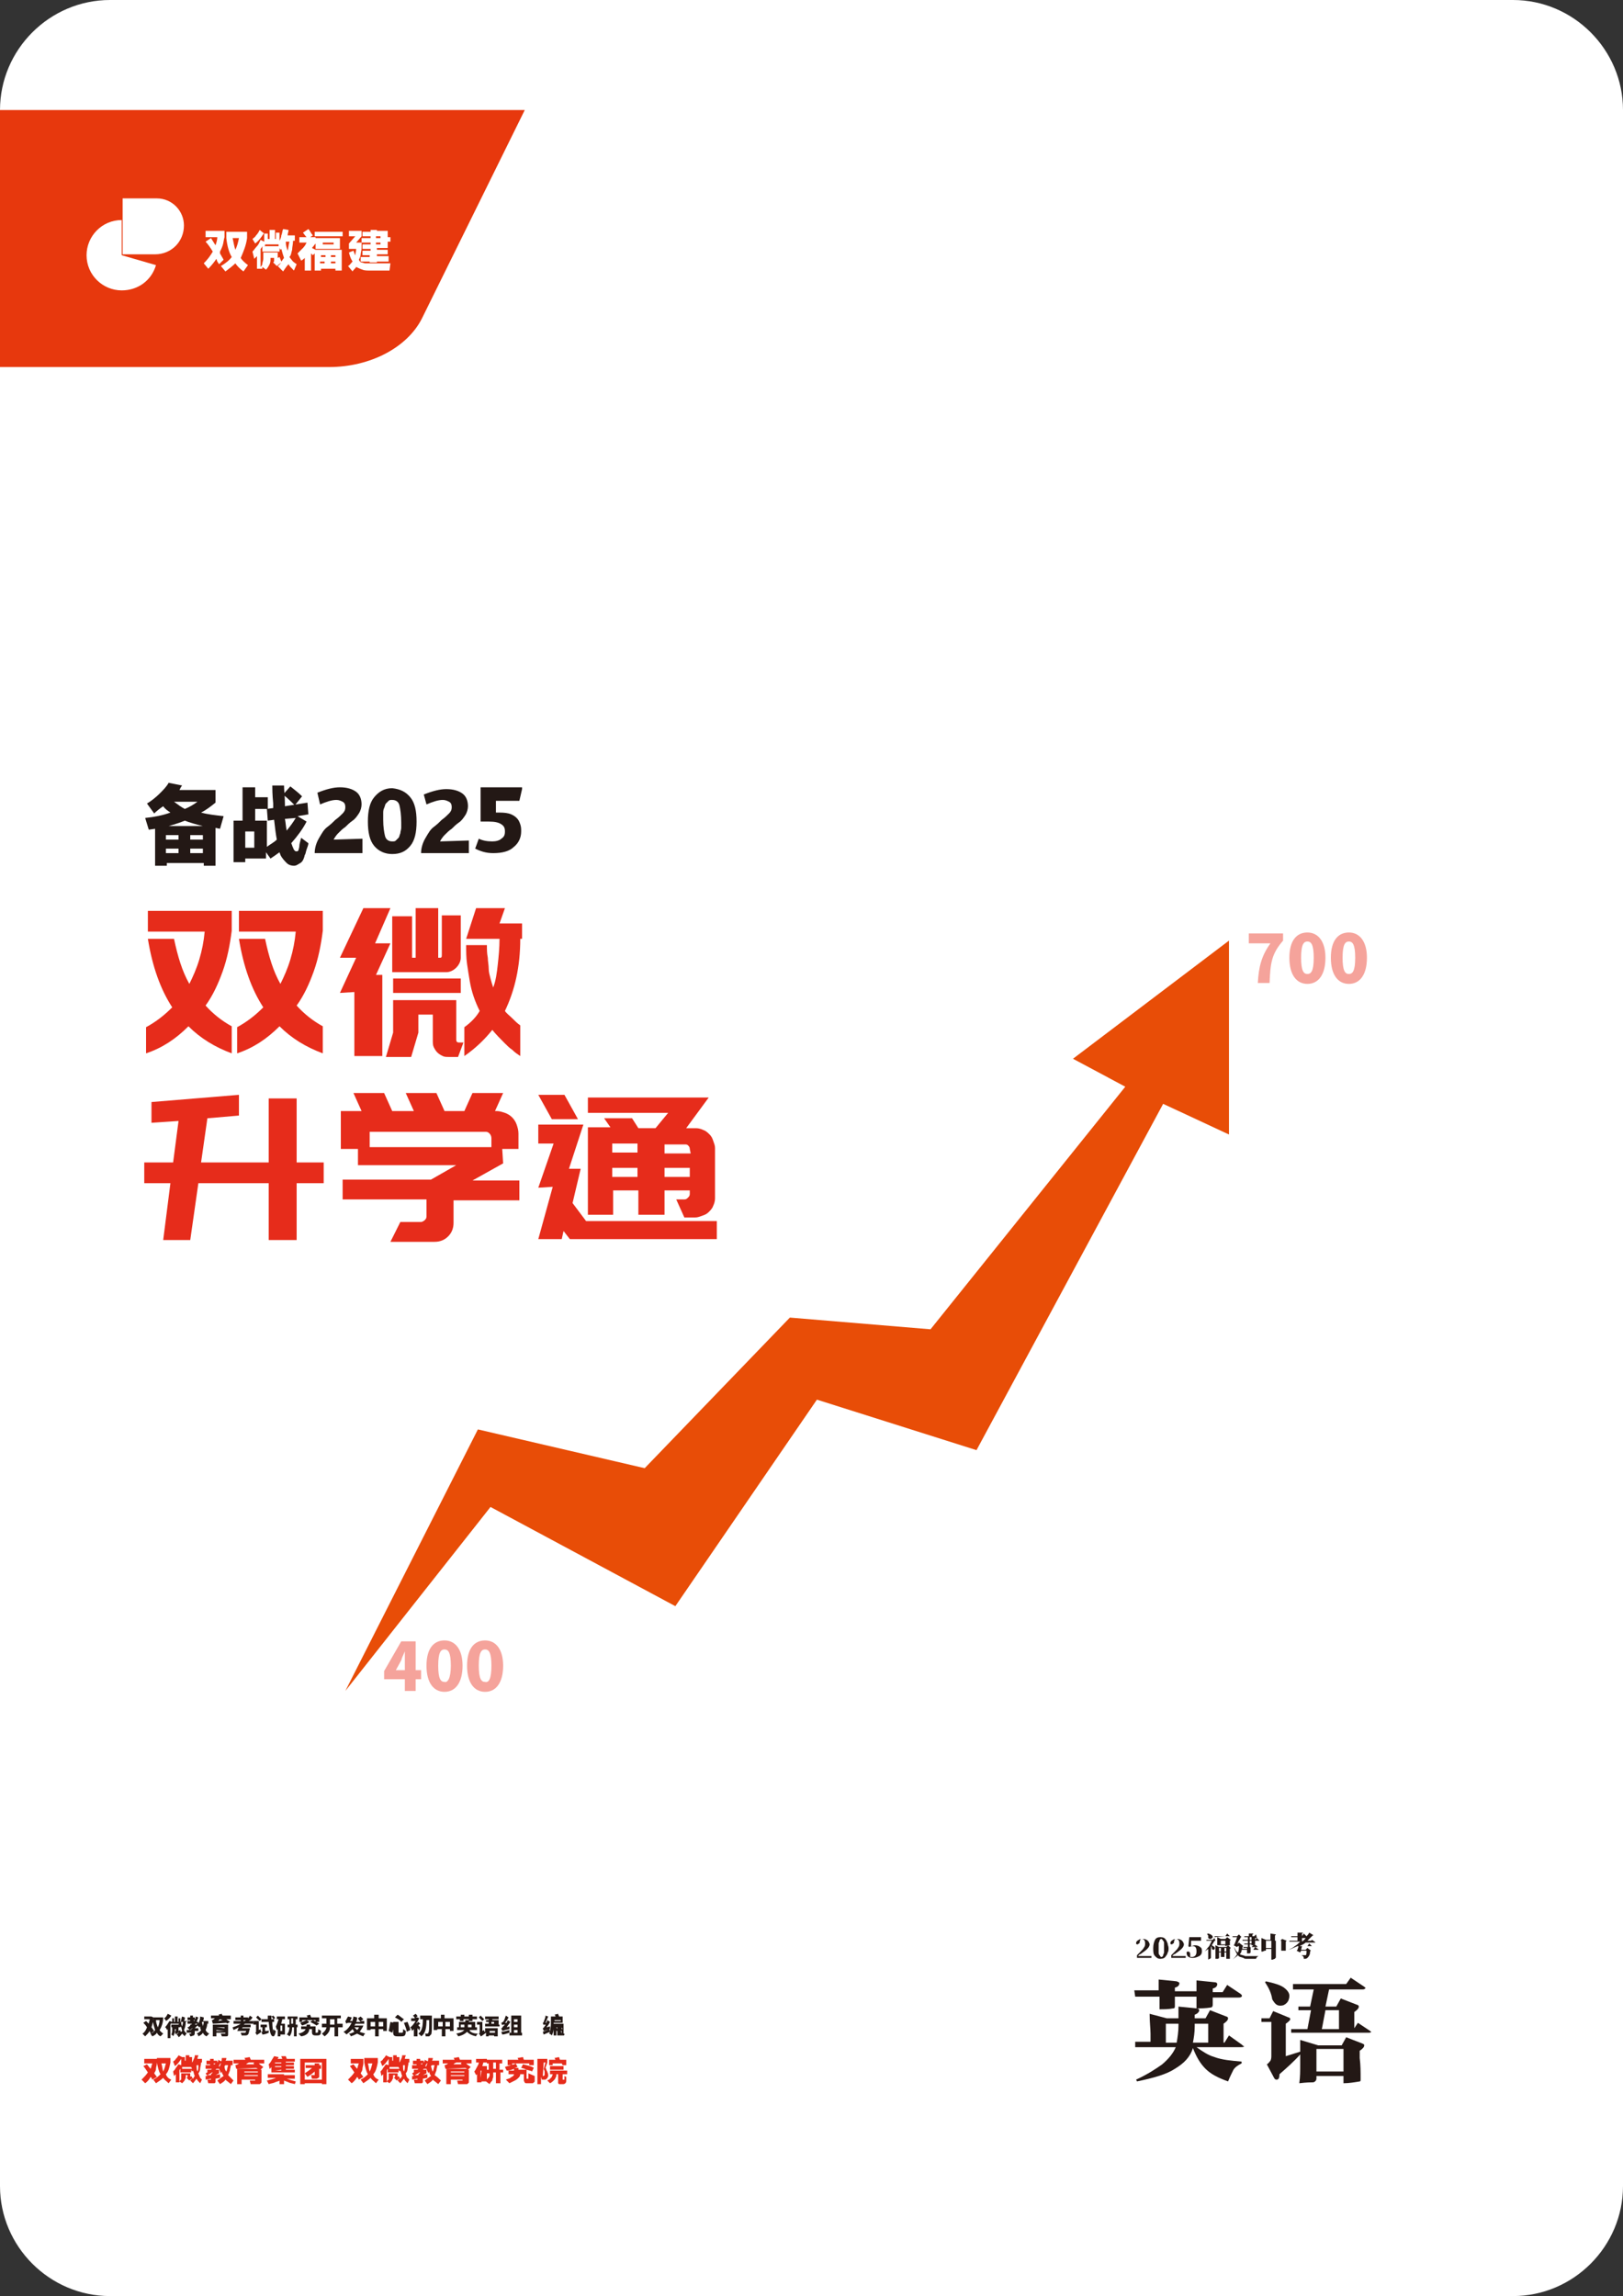 <?xml version="1.0" encoding="utf-8"?>
<!-- Generator: Adobe Illustrator 23.1.0, SVG Export Plug-In . SVG Version: 6.00 Build 0)  -->
<svg version="1.1" id="svg" xmlns="http://www.w3.org/2000/svg" xmlns:xlink="http://www.w3.org/1999/xlink" x="0px" y="0px"
	 viewBox="0 0 180 254.6" style="enable-background:new 0 0 180 254.6;" xml:space="preserve">
<rect x="0" y="0" width="180" height="254.6" fill="#333333" stroke="none"/>
<style type="text/css">
	.st0{fill:#FFFFFF;}
	.st1{clip-path:url(#SVGID_2_);}
	.st2{clip-path:url(#SVGID_4_);fill:#E7380D;}
	.st3{clip-path:url(#SVGID_6_);}
	.st4{clip-path:url(#SVGID_8_);fill:#E84D07;}
	.st5{clip-path:url(#SVGID_10_);}
	.st6{fill:#E62C1B;}
	.st7{clip-path:url(#SVGID_12_);}
	.st8{clip-path:url(#SVGID_14_);}
	.st9{fill:#231815;}
	.st10{clip-path:url(#SVGID_16_);}
	.st11{fill:none;}
	.st12{enable-background:new    ;}
	.st13{opacity:0.42;clip-path:url(#SVGID_18_);}
	.st14{fill:#E62310;}
	.st15{opacity:0.42;clip-path:url(#SVGID_20_);}
</style>
<path class="st0" d="M167.8,254.6H12.2c-6.7,0-12.2-5.5-12.2-12.2V12.2C0,5.5,5.5,0,12.2,0h155.6c6.7,0,12.2,5.5,12.2,12.2v230.2
	C180,249.1,174.5,254.6,167.8,254.6z"/>
<g>
	<defs>
		<rect id="SVGID_1_" y="10.6" width="168.3" height="236.8"/>
	</defs>
	<clipPath id="SVGID_2_">
		<use xlink:href="#SVGID_1_"  style="overflow:visible;"/>
	</clipPath>
	<path class="st1" d="M14.5,112.1"/>
</g>
<g>
	<defs>
		<rect id="SVGID_3_" y="10.6" width="168.3" height="236.8"/>
	</defs>
	<clipPath id="SVGID_4_">
		<use xlink:href="#SVGID_3_"  style="overflow:visible;"/>
	</clipPath>
	<path class="st2" d="M-9.7,12.2L-9.7,12.2L-26,12.3c-3.7,0-7.1,2.1-8.6,5.2l-10.8,23.2h35.7h0.5h45.7c4.6,0,8.7-2.2,10.3-5.4
		l11.4-23.1C58.2,12.2-9.7,12.2-9.7,12.2z"/>
</g>
<g>
	<defs>
		<rect id="SVGID_5_" y="10.6" width="173.4" height="244"/>
	</defs>
	<clipPath id="SVGID_6_">
		<use xlink:href="#SVGID_5_"  style="overflow:visible;"/>
	</clipPath>
	<g class="st3">
		<path class="st0" d="M9.6,28.3c0,2.2,1.8,3.9,3.9,3.9c1.8,0,3.3-1.1,3.8-2.8l-3.8-1.1l0,0l0,0v-3.9C11.3,24.4,9.6,26.2,9.6,28.3"
			/>
		<path class="st0" d="M20.4,25L20.4,25c0-1.6-1.3-3-3-3h-3.8v6.2h3.6C19,28.2,20.4,26.8,20.4,25"/>
		<g>
			<path class="st0" d="M24.3,29.3l-0.2-0.3L24,28.7c-0.2,0.3-0.5,0.7-0.9,1.1l-0.5-0.6c0.4-0.4,0.7-0.8,1-1.3
				c-0.3-0.5-0.6-0.9-0.8-1.1l0.6-0.4l0.5,0.8c0.1-0.3,0.2-0.6,0.2-0.9h-1.3v-0.7h2.1v0.7c-0.1,0.3-0.1,0.6-0.2,0.9
				c-0.1,0.3-0.2,0.5-0.3,0.7c0,0,0,0,0,0.1c0,0,0,0,0,0.1l0.4,0.7L24.3,29.3z M27.5,29.4L27,30.1c-0.4-0.3-0.7-0.6-0.9-0.9
				c-0.3,0.3-0.7,0.6-1.1,0.9l-0.5-0.6c0.5-0.3,0.9-0.6,1.2-1c-0.3-0.5-0.5-1.2-0.6-2.1v-0.7h2.3v0.7c-0.1,0.8-0.4,1.5-0.7,2.2
				C26.8,28.8,27.1,29.1,27.5,29.4z M25.8,26.4c0.1,0.5,0.2,1,0.3,1.3c0.2-0.4,0.3-0.8,0.4-1.3H25.8z"/>
			<path class="st0" d="M32.5,29c0,0,0.1,0.1,0.4,0.3l-0.3,0.7c-0.3-0.3-0.5-0.5-0.6-0.7c-0.2,0.2-0.4,0.5-0.6,0.8l-0.6-0.6
				c0.2-0.1,0.3-0.3,0.4-0.4l-0.5,0.4l-0.4-0.4c0.1-0.1,0.1-0.1,0.1-0.2v-0.3H30v0.1c0,0.2,0,0.4-0.1,0.6c-0.1,0.2-0.2,0.4-0.4,0.6
				l-0.4-0.3v0.2h-0.6v-1.4c-0.1,0.1-0.2,0.2-0.3,0.3l-0.2-0.8c0.2-0.2,0.3-0.4,0.5-0.6s0.3-0.5,0.4-0.7l0.4,0.2v-1
				c-0.3,0.5-0.6,0.9-1,1.2l-0.3-0.5c0.1-0.1,0.3-0.2,0.4-0.4c0.2-0.2,0.3-0.4,0.4-0.6l0.5,0.4l0,0h0.4v0.6h0.2v-1h0.6v1h0.1v-0.7
				H31v0.9c0.1-0.2,0.2-0.4,0.2-0.6c0.1-0.2,0.1-0.5,0.2-0.7l0.6,0.1c0,0.2-0.1,0.4-0.1,0.6h0.8v0.6h-0.2c0,0.4-0.1,0.7-0.1,1
				c-0.1,0.3-0.1,0.6-0.3,0.8C32.4,28.9,32.5,29,32.5,29z M31.2,29c0.1-0.1,0.2-0.3,0.3-0.4c-0.1-0.3-0.2-0.6-0.3-1l-0.1,0.1
				L31,27.5v0.4h-1.9v-0.6c-0.1,0.2-0.2,0.3-0.2,0.3v2c0.1-0.1,0.2-0.2,0.2-0.4c0-0.1,0.1-0.3,0.1-0.5V28h1.6v0.6l0.2-0.1L31.2,29z
				 M30.9,27.1h-1.5v0.1c0,0,0,0.1-0.1,0.1h1.6V27.1z M31.7,26.8v0.1c0,0.3,0.1,0.6,0.2,0.9c0.1-0.3,0.1-0.7,0.2-1H31.7z"/>
			<path class="st0" d="M35,27.7h2.9V30h-0.7v-0.2h-1.6V30h-0.7v-1.9l-0.2,0.2c-0.1-0.1-0.1-0.1-0.2-0.2V30h-0.7v-1.4
				c-0.1,0.1-0.2,0.2-0.4,0.3L33,28.1c0.2-0.2,0.4-0.4,0.6-0.6c0.2-0.2,0.3-0.4,0.4-0.6h-0.8v-0.6H34c-0.2-0.2-0.3-0.4-0.4-0.5
				l0.6-0.4c0.2,0.2,0.3,0.5,0.5,0.7l-0.3,0.2H35V27l-0.4,0.5L35,27.7z M34.9,26.2v-0.5H38v0.5H34.9z M35,27.6v-1.2h2.7v1.2H35z
				 M36.1,28.5v-0.2h-0.5v0.2H36.1z M35.5,29v0.2h0.5V29H35.5z M35.8,27.1H37v-0.2h-1.2V27.1z M36.7,28.5h0.5v-0.2h-0.5V28.5z
				 M36.7,29v0.2h0.5V29H36.7z"/>
			<path class="st0" d="M40.1,29.1c0.1,0,0.3,0.1,0.4,0.1c0.1,0,0.3,0,0.6,0h2.2L43.2,30h-2.1c-0.4,0-0.7,0-0.9-0.1
				c-0.3-0.1-0.5-0.2-0.7-0.3c-0.1,0.2-0.3,0.3-0.4,0.5l-0.5-0.6c0.2-0.1,0.3-0.3,0.5-0.5c-0.2-0.3-0.3-0.6-0.4-1l0.5-0.2
				c0.1,0.2,0.1,0.4,0.2,0.5c0-0.2,0.1-0.4,0.1-0.7h-0.8v-0.6l0.7-0.8h-0.7v-0.6h1.4v0.6l-0.6,0.7h0.6v0.6c0,0.3-0.1,0.5-0.1,0.7
				s-0.1,0.4-0.2,0.6C39.9,29,40,29.1,40.1,29.1z M43,25.6v0.7h0.3v0.5H43v0.7h-1.2v0.2H43v0.5h-1.2v0.2h1.3V29h-1.3v0.1H41V29h-1
				v-0.5h1v-0.2h-0.8v-0.5h0.9v-0.2h-0.9v-0.5h0.9v-0.2h-1v-0.5h1v-0.2h-0.9v-0.5h0.9v-0.2h0.7v0.1H43V25.6z M42.2,26.2h-0.5v0.2
				h0.5V26.2z M41.8,27.1h0.4v-0.2h-0.5v0.2H41.8z"/>
		</g>
	</g>
</g>
<g>
	<defs>
		<rect id="SVGID_7_" y="10.6" width="168.3" height="236.8"/>
	</defs>
	<clipPath id="SVGID_8_">
		<use xlink:href="#SVGID_7_"  style="overflow:visible;"/>
	</clipPath>
	<polygon class="st4" points="38.3,187.5 53,158.5 71.5,162.8 87.6,146.1 103.2,147.4 124.8,120.5 119,117.4 136.3,104.3 
		136.3,125.8 129,122.4 108.3,160.8 90.6,155.2 74.9,178.1 54.4,167.1 	"/>
</g>
<g>
	<defs>
		<rect id="SVGID_9_" y="10.6" width="168.3" height="236.8"/>
	</defs>
	<clipPath id="SVGID_10_">
		<use xlink:href="#SVGID_9_"  style="overflow:visible;"/>
	</clipPath>
	<g class="st5">
		<path class="st6" d="M16.2,113.9c1.1-0.6,2-1.3,2.9-2.2c-1.3-2-2.2-4.5-2.7-7.6h2.9c0.4,1.9,0.9,3.6,1.7,5
			c0.4-0.8,0.8-1.7,1.1-2.7c0.3-1,0.5-2,0.6-3.1h-6.3V101h9.3v2.2c-0.2,1.6-0.5,3.1-1,4.5s-1.1,2.7-1.9,3.8c0.8,0.9,1.8,1.7,2.9,2.3
			v3c-1.9-0.7-3.5-1.7-4.8-3c-1.4,1.4-2.9,2.4-4.7,3V113.9z M26.3,113.9c1.1-0.6,2-1.3,2.9-2.2c-1.3-2-2.2-4.5-2.7-7.6h2.9
			c0.4,1.9,0.9,3.6,1.7,5c0.4-0.8,0.8-1.7,1.1-2.7s0.5-2,0.6-3.1h-6.3V101h9.3v2.2c-0.2,1.6-0.5,3.1-1,4.5s-1.1,2.7-1.9,3.8
			c0.8,0.9,1.8,1.7,2.9,2.3v3c-1.9-0.7-3.5-1.7-4.8-3c-1.4,1.4-2.9,2.4-4.7,3C26.3,116.8,26.3,113.9,26.3,113.9z"/>
		<path class="st6" d="M37.7,110.1l1.8-3.9h-1.8l2.6-5.5h3l-1.7,3.9h1.7l-1.6,3.5h0.7v9h-3.1V110L37.7,110.1L37.7,110.1z
			 M47.8,112.5h-1.4v2l-0.8,2.7h-2.8l0.8-2.7v-3.6h7v4.4c0,0.2,0.1,0.3,0.3,0.3h0.5l-0.6,1.6h-1c-0.3,0-0.5,0-0.7-0.1
			s-0.4-0.2-0.6-0.4c-0.2-0.2-0.3-0.4-0.4-0.6c-0.1-0.2-0.1-0.5-0.1-0.7v-2.9H47.8z M45.7,101.6v4.6h0.4v-5.5h2.5v5.5h0.2
			c0.2,0,0.2-0.1,0.2-0.4v-4.3h2.1v4.7c0,0.4-0.2,0.8-0.5,1.1c-0.3,0.3-0.7,0.5-1.1,0.5h-6v-6.2C43.5,101.6,45.7,101.6,45.7,101.6z
			 M43.6,108.5h7.5v1.6h-7.5V108.5z M57.7,104.1c0,3.1-0.6,5.7-1.7,8c0.2,0.3,0.5,0.5,0.8,0.8s0.6,0.6,0.9,0.8v3.4
			c-0.3-0.2-0.6-0.4-0.9-0.7c-0.3-0.2-0.5-0.4-0.8-0.7c-0.5-0.5-1-1-1.4-1.5c-0.8,1-1.8,2-3.1,2.9v-3.2c0.7-0.5,1.3-1.1,1.7-1.8
			c-0.5-1-0.9-2.1-1.1-3.3c-0.1-0.6-0.2-1.2-0.3-1.9c-0.1-0.7-0.1-1.4-0.1-2.1H54c0,0.5,0,0.9,0.1,1.4c0,0.4,0.1,0.8,0.1,1.2
			c0,0.4,0.1,0.7,0.2,1.1c0.1,0.4,0.2,0.7,0.3,1c0.3-0.8,0.4-1.6,0.5-2.5s0.2-1.9,0.2-2.9h-3.7l1.1-3.4H56l-0.6,1.7h2.5v1.7H57.7z"
			/>
		<path class="st6" d="M18.9,131.2H16v-2.3h3.2l0.6-4.6l-3,0.2v-2.3l9.7-0.8v2.3L23,124l-0.7,4.9h7.5v-7.1h3.1v7.1h3v2.3h-3v6.3
			h-3.1v-6.3H22l-0.9,6.3h-3L18.9,131.2z"/>
		<path class="st6" d="M55.8,129l-3.4,1.9h5.2v2.2h-7.3v2.5c0,0.6-0.2,1.1-0.6,1.5c-0.4,0.4-0.9,0.6-1.5,0.6h-4.9l1.1-2.2h2.3
			c0.1,0,0.3-0.1,0.4-0.2c0.1-0.1,0.2-0.2,0.2-0.4V133H38v-2.2h9.8l2.8-1.6H39.7v-1.8h-1.9v-4.2h2.3l-0.9-2h3.4l0.9,2h2.4l-0.9-2
			h3.4l0.9,2h2.2l0.9-2h3.4l-0.9,2h0.2c0.3,0,0.6,0.1,0.9,0.2c0.3,0.1,0.6,0.3,0.8,0.5s0.4,0.5,0.5,0.8s0.2,0.6,0.2,1v1.7h-1.8
			L55.8,129L55.8,129z M54.5,126.2c0-0.2-0.1-0.4-0.2-0.5c-0.2-0.2-0.3-0.2-0.5-0.2H41v1.7h13.5V126.2z"/>
		<path class="st6" d="M59.7,131.7l1.7-4.9h-1.7v-2.1h4.6h0.4l-1.6,4.9h1.3l-0.9,3.8l1.5,2h14.5v2H63.2l-0.7-0.9l-0.2,0.9h-2.6
			l1.6-5.8L59.7,131.7L59.7,131.7z M64.1,124.1h-2.9l-1.5-2.7h2.9L64.1,124.1z M75.9,133c0.2,0,0.3-0.1,0.4-0.2
			c0.1-0.1,0.2-0.2,0.2-0.4V132l0,0h-2.8v2.7h-2.9V132H68v2.7h-2.8V125H66h1.7l-0.7-1h3.1l0.7,1.1h1.9l1.4-1.7h-8.9v-1.7h7.2h6.2
			l-2.5,3.4h0.4h0.7c0.3,0,0.6,0.1,0.8,0.2c0.3,0.1,0.5,0.3,0.7,0.5s0.3,0.4,0.4,0.7c0.1,0.3,0.2,0.5,0.2,0.8v0.1v4.5v1
			c0,0.3-0.1,0.6-0.2,0.8c-0.1,0.3-0.3,0.5-0.5,0.7s-0.4,0.3-0.7,0.4c-0.3,0.1-0.5,0.2-0.8,0.2h-1.2l-0.9-2H75.9z M70.7,126.8h-2.8
			v1h2.8V126.8z M70.7,130.5v-1h-2.8v1H70.7z M76.5,127.4c0-0.2-0.1-0.3-0.2-0.4s-0.2-0.1-0.4-0.1h-2.2v1h0.8h2.1L76.5,127.4
			L76.5,127.4z M76.5,130.5v-1h-0.1h-2.7v1h0.8H76.5z"/>
	</g>
</g>
<g>
	<defs>
		<rect id="SVGID_11_" y="10.6" width="168.3" height="236.8"/>
	</defs>
	<clipPath id="SVGID_12_">
		<use xlink:href="#SVGID_11_"  style="overflow:visible;"/>
	</clipPath>
	<g class="st7">
		<path class="st6" d="M16.9,230.6l-0.1-0.2l-0.1-0.1c-0.1,0.2-0.3,0.5-0.6,0.7l-0.4-0.4c0.3-0.3,0.5-0.5,0.7-0.8
			c-0.2-0.3-0.4-0.6-0.5-0.7l0.4-0.2l0.4,0.5c0.1-0.2,0.1-0.4,0.2-0.6H16v-0.5h1.4v0.5c0,0.2-0.1,0.4-0.1,0.6c0,0.2-0.1,0.3-0.2,0.5
			l0,0l0,0l0.3,0.4L16.9,230.6z M19,230.6l-0.3,0.4c-0.2-0.2-0.5-0.4-0.6-0.6c-0.2,0.2-0.5,0.4-0.8,0.6l-0.3-0.4
			c0.4-0.2,0.6-0.4,0.8-0.6c-0.2-0.3-0.3-0.8-0.4-1.3v-0.5h1.5v0.5c-0.1,0.5-0.2,1-0.5,1.3C18.5,230.3,18.7,230.5,19,230.6z
			 M17.9,228.8c0.1,0.3,0.1,0.6,0.2,0.9c0.1-0.2,0.2-0.5,0.3-0.9H17.9z"/>
		<path class="st6" d="M22.2,230.4c0,0,0.1,0.1,0.2,0.2l-0.2,0.4c-0.2-0.2-0.3-0.3-0.4-0.5c-0.1,0.1-0.2,0.3-0.4,0.5l-0.3-0.3
			c0.1-0.1,0.2-0.2,0.3-0.3l-0.4,0.3l-0.3-0.3l0.1-0.1v-0.2h-0.2v0.1c0,0.2,0,0.3-0.1,0.4c0,0.1-0.1,0.2-0.3,0.4l-0.3-0.2v0.1h-0.4
			V230c-0.1,0.1-0.2,0.2-0.2,0.2l-0.1-0.5c0.1-0.1,0.2-0.2,0.3-0.4c0.1-0.1,0.2-0.3,0.3-0.4l0.3,0.1v-0.7c-0.2,0.3-0.4,0.6-0.7,0.8
			l-0.2-0.5c0.1-0.1,0.2-0.1,0.3-0.3c0.1-0.1,0.2-0.2,0.3-0.4l0.4,0.2l0,0h0.3v0.4h0.1v-0.6H21v0.6h0v-0.4h0.3v0.6
			c0.1-0.1,0.1-0.2,0.2-0.4s0.1-0.3,0.1-0.4H22c0,0.1-0.1,0.2-0.1,0.4h0.5v0.4h-0.1c0,0.3-0.1,0.5-0.1,0.7s-0.1,0.4-0.2,0.5
			C22.2,230.4,22.2,230.4,22.2,230.4z M21.4,230.5c0.1-0.1,0.1-0.2,0.2-0.3c-0.1-0.2-0.1-0.4-0.2-0.6l-0.1,0.1l-0.1-0.2v0.3H20v-0.4
			c-0.1,0.1-0.1,0.2-0.1,0.2v1.2c0.1-0.1,0.1-0.2,0.2-0.2c0-0.1,0-0.2,0-0.3v-0.4h1v0.4l0.1-0.1L21.4,230.5z M21.2,229.2h-1
			c0,0,0,0,0,0.1c0,0,0,0,0,0.1h1.1L21.2,229.2z M21.8,229L21.8,229c0,0.3,0,0.5,0.1,0.7c0.1-0.2,0.1-0.4,0.1-0.7H21.8z"/>
		<path class="st6" d="M25.9,230.7l-0.3,0.4c-0.2-0.2-0.4-0.3-0.6-0.5c-0.1,0.2-0.3,0.3-0.6,0.5l-0.3-0.4c0.3-0.2,0.5-0.4,0.7-0.5
			c-0.1-0.2-0.2-0.3-0.2-0.5l-0.1,0.2l-0.2-0.5H24l-0.1,0.1h0.4v0.4l-0.4,0.2l0.5-0.1v0.2v0.2l-0.5,0.1v0.2c0,0.1,0,0.2,0,0.2
			l-0.1,0.1c-0.1,0-0.1,0-0.3,0h-0.4l-0.1-0.4h0.3h0.1l0,0c0,0,0,0,0-0.1l0,0l-0.6,0.1v-0.4H23l-0.2-0.3c0.1,0,0.1-0.1,0.2-0.1v-0.3
			h0.4l0.1-0.1h-0.7V229h0.5v-0.1h-0.4v-0.4h0.4v-0.2h0.4v0.2h0.4v0.2c0.1-0.1,0.1-0.2,0.1-0.3l0.4,0.2c-0.1,0.1-0.2,0.3-0.3,0.4
			l0,0v0.2c0.1-0.1,0.2-0.3,0.2-0.5c0.1-0.2,0.1-0.4,0.1-0.5h0.5c0,0.1,0,0.2-0.1,0.3h0.8v0.5h-0.2c0,0.2-0.1,0.4-0.1,0.6
			c-0.1,0.2-0.1,0.3-0.2,0.5C25.5,230.3,25.7,230.5,25.9,230.7z M23.4,230.1V230l0.2-0.2h-0.1c-0.1,0.1-0.3,0.2-0.5,0.3H23.4z
			 M23.7,228.8v0.1h0.1l0.1-0.1H23.7z M25.1,229.7c0.1-0.2,0.1-0.4,0.2-0.7H25l-0.1,0.1C24.9,229.4,25,229.6,25.1,229.7z"/>
		<path class="st6" d="M29.3,228.4v0.4h-0.6l0.1,0.1c0.1,0.1,0.3,0.2,0.4,0.3l-0.3,0.3H29v1.3c0,0.1,0,0.2-0.1,0.2
			c0,0.1-0.1,0.1-0.2,0.1s-0.2,0-0.3,0h-0.6l-0.1-0.4h0.5h0.1l0,0c0,0,0,0,0-0.1l0,0h-1.5v0.5h-0.5v-1.7h2.3l-0.2-0.1l-2.2,0.1
			l-0.1-0.4c0.1,0,0.3-0.1,0.4-0.2h-0.6v-0.4h1.3c0-0.1-0.1-0.2-0.1-0.2l0.6-0.1c0,0.1,0.1,0.2,0.1,0.3L29.3,228.4L29.3,228.4z
			 M28.6,229.8v-0.1h-1.5v0.1H28.6z M27.1,230.1v0.1h1.5v-0.1H27.1z M28.2,228.9l-0.1-0.1l0.1-0.1h-0.6l-0.2,0.1l-0.1,0.1H28.2z"/>
		<path class="st6" d="M30.1,229.2c-0.1,0.1-0.1,0.2-0.2,0.2l-0.1-0.5c0.1-0.1,0.2-0.2,0.3-0.4c0.1-0.2,0.2-0.3,0.3-0.5l0.5,0.1
			c0,0.1-0.1,0.1-0.1,0.2h0.5c0-0.1-0.1-0.2-0.1-0.3h0.5c0,0.1,0.1,0.2,0.1,0.3h0.9v0.3h-1v0.1h0.9v0.3h-0.9v0.1h0.9v0.3h-0.9v0.1h1
			v0.3h-2.6C30.1,229.8,30.1,229.2,30.1,229.2z M32.7,231.1c-0.3-0.1-0.5-0.1-0.7-0.2c-0.2-0.1-0.3-0.1-0.5-0.2v0.4H31v-0.4
			c-0.1,0.1-0.3,0.1-0.5,0.2c-0.2,0.1-0.4,0.1-0.7,0.2l-0.2-0.4c0.4-0.1,0.8-0.2,1-0.3h-0.9V230H31v0h0.5v0.1h1.2v0.4h-0.9
			c0.3,0.1,0.6,0.2,1,0.3L32.7,231.1z M30.5,228.8h0.7v-0.1h-0.7V228.8z M30.5,229.2h0.7v-0.1h-0.7V229.2z M30.5,229.6h0.7v-0.1
			L30.5,229.6L30.5,229.6z"/>
		<path class="st6" d="M33.3,231.1v-2.8h2.9v2.8h-0.5V231h-1.9v0.1H33.3z M33.8,228.7v1.9h1.9v-1.9H33.8z M35.6,229v0.4h-0.2v0.8
			c0,0.1,0,0.2-0.1,0.2c0,0-0.1,0.1-0.2,0.1c-0.1,0-0.2,0-0.3,0h-0.2l-0.1-0.4h0.3c0.1,0,0.1,0,0.1,0l0,0c0,0,0,0,0-0.1v-0.3
			c-0.2,0.2-0.5,0.4-0.8,0.6l-0.3-0.4c0.3-0.2,0.6-0.4,0.8-0.6h-0.7V229h1v-0.2h0.5v0.2H35.6z"/>
		<path class="st6" d="M39.8,230.6l-0.1-0.2l-0.1-0.1c-0.1,0.2-0.3,0.5-0.6,0.7l-0.4-0.4c0.3-0.3,0.5-0.5,0.7-0.8
			c-0.2-0.3-0.4-0.6-0.5-0.7l0.4-0.2l0.4,0.5c0.1-0.2,0.1-0.4,0.2-0.6h-0.9v-0.5h1.4v0.5c0,0.2-0.1,0.4-0.1,0.6
			c0,0.2-0.1,0.3-0.2,0.5l0,0l0,0l0.3,0.4L39.8,230.6z M42,230.6l-0.3,0.4c-0.2-0.2-0.5-0.4-0.6-0.6c-0.2,0.2-0.5,0.4-0.8,0.6
			l-0.3-0.4c0.4-0.2,0.6-0.4,0.8-0.6c-0.2-0.3-0.3-0.8-0.4-1.3v-0.5h1.5v0.5c-0.1,0.5-0.2,1-0.5,1.3C41.5,230.3,41.7,230.5,42,230.6
			z M40.8,228.8c0.1,0.3,0.1,0.6,0.2,0.9c0.1-0.2,0.2-0.5,0.3-0.9H40.8z"/>
		<path class="st6" d="M45.2,230.4c0,0,0.1,0.1,0.2,0.2l-0.2,0.4c-0.2-0.2-0.3-0.3-0.4-0.5c-0.1,0.1-0.2,0.3-0.4,0.5l-0.3-0.3
			c0.1-0.1,0.2-0.2,0.3-0.3l-0.4,0.3l-0.3-0.3l0.1-0.1v-0.2h-0.2v0.1c0,0.2,0,0.3-0.1,0.4c0,0.1-0.1,0.2-0.3,0.4l-0.3-0.2v0.1h-0.4
			V230c-0.1,0.1-0.2,0.2-0.2,0.2l-0.1-0.5c0.1-0.1,0.2-0.2,0.3-0.4c0.1-0.1,0.2-0.3,0.3-0.4l0.3,0.1v-0.7c-0.2,0.3-0.4,0.6-0.7,0.8
			l-0.2-0.5c0.1-0.1,0.2-0.1,0.3-0.3c0.1-0.1,0.2-0.2,0.3-0.4l0.4,0.2l0,0h0.3v0.4h0.1v-0.6H44v0.6h0v-0.4h0.3v0.6
			c0.1-0.1,0.1-0.2,0.2-0.4c0.1-0.2,0.1-0.3,0.1-0.4H45c0,0.1-0.1,0.2-0.1,0.4h0.5v0.4h-0.1c0,0.3-0.1,0.5-0.1,0.7s-0.1,0.4-0.2,0.5
			C45.1,230.4,45.2,230.4,45.2,230.4z M44.4,230.5c0.1-0.1,0.1-0.2,0.2-0.3c-0.1-0.2-0.1-0.4-0.2-0.6l-0.1,0.1l-0.1-0.2v0.3H43v-0.4
			c-0.1,0.1-0.1,0.2-0.1,0.2v1.2c0.1-0.1,0.1-0.2,0.2-0.2c0-0.1,0-0.2,0-0.3v-0.4h1v0.4l0.1-0.1L44.4,230.5z M44.2,229.2h-1
			c0,0,0,0,0,0.1c0,0,0,0,0,0.1h1.1L44.2,229.2z M44.7,229L44.7,229c0,0.3,0,0.5,0.1,0.7c0.1-0.2,0.1-0.4,0.1-0.7H44.7z"/>
		<path class="st6" d="M48.9,230.7l-0.3,0.4c-0.2-0.2-0.4-0.3-0.6-0.5c-0.1,0.2-0.3,0.3-0.6,0.5l-0.3-0.4c0.3-0.2,0.5-0.4,0.7-0.5
			c-0.1-0.2-0.2-0.3-0.2-0.5l-0.1,0.2l-0.2-0.5H47l-0.1,0.1h0.4v0.4l-0.4,0.2l0.5-0.1v0.2v0.2l-0.5,0.1v0.2c0,0.1,0,0.2,0,0.2
			l-0.1,0.1c-0.1,0-0.1,0-0.3,0H46l-0.1-0.4h0.3h0.1l0,0c0,0,0,0,0-0.1l0,0l-0.6,0.1v-0.4h0.2l-0.2-0.3c0.1,0,0.1-0.1,0.2-0.1v-0.3
			h0.4l0.1-0.1h-0.7V229h0.5v-0.1h-0.4v-0.4h0.4v-0.2h0.4v0.2H47v0.2c0.1-0.1,0.1-0.2,0.1-0.3l0.4,0.2c-0.1,0.1-0.2,0.3-0.3,0.4l0,0
			v0.2c0.1-0.1,0.2-0.3,0.2-0.5c0.1-0.2,0.1-0.4,0.1-0.5H48c0,0.1,0,0.2-0.1,0.3h0.8v0.5h-0.2c0,0.2-0.1,0.4-0.1,0.6
			c-0.1,0.2-0.1,0.3-0.2,0.5C48.5,230.3,48.7,230.5,48.9,230.7z M46.4,230.1V230l0.2-0.2h-0.1c-0.1,0.1-0.3,0.2-0.5,0.3H46.4z
			 M46.7,228.8v0.1h0.1l0.1-0.1H46.7z M48,229.7c0.1-0.2,0.1-0.4,0.2-0.7h-0.3l-0.1,0.1C47.9,229.4,47.9,229.6,48,229.7z"/>
		<path class="st6" d="M52.3,228.4v0.4h-0.6l0.1,0.1c0.1,0.1,0.3,0.2,0.4,0.3l-0.3,0.3H52v1.3c0,0.1,0,0.2-0.1,0.2
			c0,0.1-0.1,0.1-0.2,0.1c-0.1,0-0.2,0-0.3,0h-0.6l-0.1-0.4h0.5h0.1l0,0c0,0,0,0,0-0.1l0,0H50v0.5h-0.5v-1.7h2.3l-0.2-0.1l-2.2,0.1
			l-0.1-0.4c0.1,0,0.3-0.1,0.4-0.2h-0.6v-0.4h1.3c0-0.1-0.1-0.2-0.1-0.2l0.6-0.1c0,0.1,0.1,0.2,0.1,0.3L52.3,228.4L52.3,228.4z
			 M51.5,229.8v-0.1H50v0.1H51.5z M50,230.1v0.1h1.5v-0.1H50z M51.2,228.9l-0.1-0.1l0.1-0.1h-0.6l-0.2,0.1l-0.1,0.1H51.2z"/>
		<path class="st6" d="M55.8,229.4v0.4h-0.3v1.2H55v-1.2h-0.3c0,0.2,0,0.4,0,0.5s-0.1,0.2-0.1,0.4c-0.1,0.1-0.2,0.2-0.3,0.4
			l-0.4-0.3l0,0h-0.5v0.1h-0.5V230l-0.1,0.1l-0.2-0.4c0.1-0.1,0.2-0.3,0.3-0.5s0.2-0.3,0.2-0.5h-0.3v-0.4H54v0.4h-0.4
			c0,0.1-0.1,0.3-0.1,0.4H54v1.5c0.1-0.1,0.1-0.2,0.2-0.2c0-0.1,0.1-0.2,0.1-0.2c0-0.1,0-0.2,0-0.3H54v-0.4h0.2v-0.7H54v-0.4h1.7
			v0.4h-0.3v0.7h0.4V229.4z M53.3,230.4L53.3,230.4l0.1-0.8h-0.1V230.4z M54.7,228.7v0.7H55v-0.7H54.7z"/>
		<path class="st6" d="M59.3,230.2c0,0,0,0.1,0,0.2c0,0.1,0,0.2,0,0.3s0,0.2-0.1,0.2l-0.1,0.1c-0.1,0-0.2,0-0.3,0h-0.3
			c-0.2,0-0.3,0-0.3-0.1c-0.1-0.1-0.1-0.2-0.1-0.3V230h-0.4c0,0.2-0.1,0.3-0.2,0.4c-0.1,0.1-0.2,0.2-0.4,0.3s-0.4,0.2-0.6,0.3
			l-0.4-0.4c0.2-0.1,0.4-0.1,0.5-0.2c0.1-0.1,0.2-0.1,0.3-0.2c0.1-0.1,0.1-0.1,0.1-0.2h-0.6v-0.4H57v-0.2c-0.2,0.1-0.5,0.2-0.8,0.2
			l-0.2-0.4c0.2-0.1,0.4-0.1,0.7-0.2c0.2-0.1,0.4-0.1,0.5-0.2l0.2,0.4c-0.1,0-0.2,0.1-0.4,0.1h0.5v0.1c0,0.1,0,0.1,0,0.1h0.9v0.9
			c0,0,0,0,0,0.1l0,0h0.1h0.1c0,0,0,0,0-0.1s0-0.2,0-0.3v-0.2L59.3,230.2z M58.7,228.8h-1.9v0.2h-0.5v-0.6h1.2l-0.1-0.2l0.6-0.1
			l0.1,0.3h1.1v0.6h-0.5C58.7,229,58.7,228.8,58.7,228.8z M58,228.9l0.4,0.1c0.4,0.1,0.7,0.2,0.8,0.3l-0.2,0.4
			c-0.1-0.1-0.3-0.1-0.6-0.2c-0.2-0.1-0.5-0.2-0.6-0.2L58,228.9z"/>
		<path class="st6" d="M60.7,230.4c0,0.1-0.1,0.1-0.2,0.2c-0.1,0-0.2,0-0.3,0h-0.1l-0.1-0.3v0.8h-0.4v-2.8h1.1v0.4l-0.2,0.6
			c0.1,0.1,0.1,0.3,0.2,0.4c0,0.1,0.1,0.2,0.1,0.4C60.8,230.2,60.8,230.3,60.7,230.4z M60.2,230.2C60.3,230.2,60.3,230.2,60.2,230.2
			c0.1,0,0.1,0,0.2-0.1c0,0,0-0.1,0-0.2c0-0.1,0-0.2,0-0.2c0-0.1-0.1-0.2-0.1-0.3l0.2-0.7h-0.2L60.2,230.2L60.2,230.2z M62.8,230.3
			v0.4c0,0.1,0,0.2-0.1,0.3s-0.2,0.1-0.3,0.1h-0.2c-0.1,0-0.2,0-0.2,0l-0.1-0.1c0-0.1,0-0.1,0-0.2V230h-0.2l0,0c0,0.2,0,0.3-0.1,0.4
			c0,0.1-0.1,0.2-0.2,0.3s-0.2,0.2-0.4,0.3l-0.3-0.3c0.1-0.1,0.3-0.1,0.3-0.2c0.1-0.1,0.1-0.1,0.2-0.2c0-0.1,0.1-0.2,0.1-0.3H61
			v-0.4h1.9v0.4h-0.5v0.5v0.1c0,0,0,0,0.1,0l0,0h0.1c0,0,0,0,0-0.1v-0.3L62.8,230.3z M62.3,228.8h-1v0.2h-0.4v-0.6h0.7l-0.1-0.2
			l0.5-0.1l0.1,0.3h0.7v0.6h-0.4L62.3,228.8L62.3,228.8z M62.5,229.5H61v-0.4h1.5V229.5z"/>
	</g>
</g>
<g>
	<defs>
		<rect id="SVGID_13_" y="10.6" width="168.3" height="236.8"/>
	</defs>
	<clipPath id="SVGID_14_">
		<use xlink:href="#SVGID_13_"  style="overflow:visible;"/>
	</clipPath>
	<g class="st8">
		<path class="st9" d="M125.9,221.4h2.7c0,0.5,0,0.9,0,1.4c0.5,0,1,0,1.5-0.1c0.2,0,0.2-0.1,0.2-0.3v-1h2.4v1.3c0.5,0,1,0,1.6-0.1
			c0.1,0,0.2-0.1,0.2-0.3c0-0.3,0-0.5,0-0.8h2.8c0.2,0,0.3,0,0.4-0.1c0.1-0.1,0-0.2-0.1-0.3l-1.5-1l-0.5,0.8h-1.1v-0.4
			c0.4-0.1,0.5-0.3,0.5-0.5c0-0.1-0.1-0.2-0.3-0.2l-2-0.2c0,0.5,0,0.9,0,1.2h-2.4v-0.4c0.4-0.1,0.5-0.3,0.5-0.5
			c0-0.1-0.1-0.1-0.3-0.2l-2-0.2c0,0.4,0,0.8,0,1.2l0,0h-2.7L125.9,221.4L125.9,221.4L125.9,221.4z"/>
		<path class="st9" d="M137.7,226.7l-1.4-1l-0.5,0.8h-0.1v-2.1c0.3-0.2,0.5-0.4,0.5-0.6c0-0.1-0.1-0.2-0.2-0.2l-1.8-0.7l-0.5,0.9
			h-1.2v-0.4c0.3-0.1,0.5-0.3,0.5-0.5c0-0.1-0.1-0.2-0.3-0.2l-2-0.2c0,0.4,0,0.9,0,1.3h-1.3l-1.9-0.5c0,0.9,0.1,1.7,0.1,2.2v0.9
			h-1.7v0.6l0,0l0,0h4.5c-0.3,0.7-0.8,1.3-1.5,1.9c-0.7,0.5-1.6,1.1-2.9,1.7l0.1,0.2c1.9-0.4,3.3-0.8,4.2-1.4c1-0.6,1.7-1.3,2-2.3
			c0.4,1,0.8,1.7,1.4,2.3c0.6,0.6,1.4,1,2.5,1.4c0.2-0.5,0.4-0.9,0.6-1.3c0.2-0.3,0.5-0.5,0.9-0.7v-0.2c-1.2-0.1-2.2-0.2-3-0.5
			c-0.7-0.2-1.3-0.6-2-1.1h4.9c0.2,0,0.3,0,0.4-0.1C137.9,226.9,137.8,226.8,137.7,226.7z M132.3,226.5c0.1-0.5,0.2-1.1,0.2-1.8
			v-0.3h1.5v2.1H132.3z M129.3,224.4h1.4v0.2c0,0.7-0.1,1.3-0.2,1.9h-1.2V224.4z"/>
		<path class="st9" d="M142.6,228v-3.6c0.3-0.2,0.5-0.4,0.5-0.5s-0.1-0.2-0.2-0.2l-1.7-0.7l-0.4,0.8h-0.9v0.3l0,0v0.1h1.1v3.7
			c0,0.2,0,0.4-0.1,0.6c-0.1,0.1-0.2,0.3-0.4,0.4l0.8,1.5c0.1,0.2,0.2,0.2,0.3,0.2c0.2,0,0.3-0.2,0.3-0.6c0.8-0.7,1.6-1.4,2.4-2.3
			l-0.1-0.2L142.6,228z"/>
		<path class="st9" d="M142,222.4c0.3,0,0.5-0.1,0.7-0.3s0.3-0.5,0.3-0.8s-0.2-0.6-0.6-0.9c-0.4-0.3-1.1-0.5-2-0.7l-0.1,0.1
			c0.4,0.6,0.7,1.2,0.8,1.9C141.4,222.2,141.6,222.4,142,222.4z"/>
		<path class="st9" d="M151.8,225.1l-1.2-0.8l-0.4,0.6v-1.8c0.3-0.2,0.5-0.4,0.5-0.6c0-0.1-0.1-0.2-0.2-0.2l-1.8-0.7l-0.5,0.9H147
			l0.4-1.9h3.6c0.2,0,0.3,0,0.4-0.1c0.1-0.1,0-0.1-0.1-0.2l-1.5-1l-0.5,0.7h-5.9v0.6l0,0l0,0h2.3l-0.4,1.9H144v0.1l0,0v0.3h1.4
			L145,225h-1.8v0.1v0.1v0.2h8.5c0.2,0,0.3,0,0.4-0.1C152,225.3,152,225.2,151.8,225.1z M147,222.9h1.5v2.1h-1.9L147,222.9z"/>
		<path class="st9" d="M151.1,226.6l-1.8-0.7l-0.5,0.9h-2.6l-2-0.6c0,0.5,0,1.1,0,1.6v1.1c0,0.7,0,1.4-0.1,2.1
			c0.8-0.1,1.3-0.1,1.5-0.1s0.4-0.2,0.4-0.4v-0.3h3v0.8c0.6,0,1.2-0.1,1.8-0.2c0.1,0,0.1-0.1,0.1-0.3c0-0.8,0-1.5-0.1-2.3v-0.8
			c0.3-0.2,0.5-0.4,0.5-0.6C151.3,226.7,151.3,226.7,151.1,226.6z M146,229.7v-2.5h3v2.5H146z"/>
	</g>
</g>
<g>
	<defs>
		<rect id="SVGID_15_" y="10.6" width="168.3" height="236.8"/>
	</defs>
	<clipPath id="SVGID_16_">
		<use xlink:href="#SVGID_15_"  style="overflow:visible;"/>
	</clipPath>
	<g class="st10">
		<rect x="15.8" y="223.4" class="st11" width="47.1" height="2.6"/>
		<g class="st12">
			<path class="st9" d="M16.7,225.5c0-0.1-0.1-0.2-0.1-0.3c-0.1,0.2-0.3,0.4-0.5,0.6c-0.1-0.1-0.2-0.2-0.3-0.3
				c0.2-0.1,0.4-0.4,0.5-0.7c-0.1-0.2-0.3-0.4-0.4-0.5l0.3-0.2c0.1,0.1,0.2,0.2,0.3,0.3c0-0.2,0.1-0.3,0.1-0.5h-0.6v-0.3h0.7l0.1,0
				l0.2,0.1c0,0.4-0.1,0.8-0.2,1.1c0.1,0.1,0.2,0.3,0.3,0.4L16.7,225.5z M18.1,223.7c0,0.6-0.2,1.1-0.4,1.4c0.1,0.2,0.3,0.3,0.4,0.4
				c-0.1,0.1-0.2,0.2-0.3,0.3c-0.2-0.1-0.3-0.2-0.4-0.4c-0.1,0.2-0.3,0.3-0.5,0.4c-0.1-0.1-0.2-0.3-0.2-0.3c0.2-0.1,0.4-0.2,0.5-0.4
				c-0.1-0.3-0.2-0.7-0.3-1.1l0.2,0H17v-0.3h0.8l0.1,0L18.1,223.7z M17.3,224c0,0.3,0.1,0.5,0.2,0.8c0.1-0.2,0.2-0.5,0.2-0.8H17.3z"
				/>
			<path class="st9" d="M20.6,224.2c0,0.4-0.1,0.7-0.2,0.9c0.1,0.2,0.2,0.3,0.3,0.4c-0.1,0.1-0.2,0.2-0.2,0.3
				c-0.1-0.1-0.2-0.2-0.3-0.3c-0.1,0.1-0.2,0.3-0.4,0.4c0-0.1-0.1-0.2-0.2-0.3c0.1-0.1,0.2-0.2,0.3-0.3c-0.3,0.2-0.4,0.3-0.4,0.3
				c0-0.1-0.1-0.2-0.1-0.3c0,0,0.1-0.1,0.1-0.2V225h-0.1v0c0,0.2,0,0.5-0.2,0.8c0-0.1-0.2-0.2-0.2-0.2c0.1-0.2,0.1-0.4,0.1-0.5v-0.3
				h0.7v0.4l0.2-0.1c0,0.1,0,0.2,0.1,0.2c0,0,0.1-0.1,0.1-0.1c0-0.1-0.1-0.3-0.1-0.5c0,0,0,0,0,0.1c0,0-0.1-0.1-0.1-0.1v0.1H19v-0.3
				h0.8c0,0,0-0.1,0.1-0.1H19v-0.1c0,0.1-0.1,0.1-0.1,0.2v1.5h-0.3v-1c0,0-0.1,0.1-0.1,0.1c0-0.1-0.1-0.3-0.2-0.3
				c0.2-0.2,0.3-0.4,0.5-0.7l0.3,0.1v-0.4h0.2v0.4h0.1v-0.6h0.3v0.6h0.1v-0.4h0.2v0.5c0.1-0.2,0.1-0.5,0.2-0.7l0.3,0.1
				c0,0.1,0,0.3-0.1,0.4h0.4L20.6,224.2L20.6,224.2z M19,223.5c-0.1,0.2-0.4,0.5-0.6,0.6c0-0.1-0.1-0.2-0.2-0.3
				c0.2-0.1,0.3-0.3,0.4-0.5L19,223.5z M20.1,224.2C20.1,224.2,20.1,224.2,20.1,224.2c0,0.2,0,0.3,0.1,0.5c0-0.1,0.1-0.3,0.1-0.5
				H20.1z"/>
			<path class="st9" d="M23,224.2c0,0.4-0.1,0.7-0.2,0.9c0.1,0.2,0.2,0.3,0.4,0.4c-0.1,0.1-0.2,0.2-0.3,0.3
				c-0.2-0.1-0.3-0.2-0.4-0.4c-0.1,0.2-0.3,0.3-0.5,0.4c0-0.1-0.1-0.3-0.2-0.3c0.2-0.1,0.4-0.2,0.5-0.4c-0.1-0.1-0.1-0.3-0.1-0.4
				c0,0-0.1,0.1-0.1,0.1c0,0-0.1-0.1-0.2-0.2c-0.1,0.1-0.2,0.2-0.3,0.3v0c0.1,0,0.3,0,0.4,0v0.3c-0.1,0-0.3,0-0.4,0v0.2
				c0,0.1,0,0.2-0.1,0.3c-0.1,0-0.2,0.1-0.4,0.1c0-0.1-0.1-0.2-0.1-0.3c0.1,0,0.2,0,0.2,0c0,0,0,0,0,0v-0.1l-0.5,0l0-0.3
				c0.1,0,0.3,0,0.5,0v-0.1c0.1,0,0.1-0.1,0.2-0.1h-0.1c-0.1,0.1-0.2,0.2-0.3,0.2c0-0.1-0.2-0.2-0.2-0.3c0.1,0,0.2-0.1,0.3-0.2v-0.1
				h0.1c0,0,0.1-0.1,0.1-0.1h-0.5v-0.3h0.3v-0.1h-0.3v-0.3h0.3v-0.2h0.3v0.2h0.2v0.2c0.1-0.1,0.1-0.2,0.1-0.3l0.3,0.1
				c-0.1,0.2-0.1,0.3-0.2,0.5H22v0.2c0.1-0.2,0.2-0.5,0.2-0.8l0.4,0.1c0,0.1,0,0.3-0.1,0.4h0.6v0.3H23z M21.5,224.1L21.5,224.1
				c0.1,0,0.1-0.1,0.1-0.1h-0.1V224.1z M21.8,224.5c0,0,0.1-0.1,0.1-0.1h-0.2c0,0-0.1,0.1-0.1,0.1h0.1L21.8,224.5L21.8,224.5z
				 M22.4,224.2c0,0.2,0.1,0.3,0.1,0.5c0-0.1,0.1-0.3,0.1-0.5H22.4z"/>
			<path class="st9" d="M25.6,223.9h-0.5c0.1,0.1,0.3,0.2,0.4,0.3l-0.3,0.2c0,0-0.1-0.1-0.1-0.1c-1.2,0.1-1.3,0.1-1.5,0.1
				c0-0.1-0.1-0.3-0.1-0.4c0.1,0,0.1,0,0.2-0.1c0,0,0.1,0,0.1-0.1h-0.4v-0.3h0.9c0,0,0-0.1-0.1-0.1l0.4-0.1c0,0.1,0.1,0.2,0.1,0.2
				h0.9V223.9z M25.3,225.5c0,0.2,0,0.3-0.2,0.3c-0.1,0-0.3,0-0.5,0c0-0.1-0.1-0.2-0.1-0.3c0.1,0,0.4,0,0.4,0c0.1,0,0.1,0,0.1-0.1v0
				H24v0.4h-0.4v-1.3h1.7V225.5z M24,224.8L24,224.8l0.9,0.1v-0.1H24z M24.9,225.2L24.9,225.2l-0.9-0.1v0.1H24.9z M24.7,224
				L24.7,224l-0.3-0.1c-0.1,0.1-0.1,0.1-0.2,0.2L24.7,224L24.7,224z"/>
			<path class="st9" d="M27.2,224.4c-0.1,0-0.1,0.1-0.2,0.1h0.8v0.3h-0.9c0,0,0,0.1-0.1,0.1h0.9c0,0,0,0.1,0,0.1
				c-0.1,0.3-0.1,0.5-0.2,0.6c-0.1,0.1-0.2,0.1-0.3,0.1c-0.1,0-0.3,0-0.4,0c0-0.1-0.1-0.2-0.1-0.3c0.2,0,0.4,0,0.4,0
				c0.1,0,0.1,0,0.1,0c0,0,0.1-0.1,0.1-0.2h-1c0.1-0.1,0.1-0.3,0.2-0.4c-0.2,0.1-0.4,0.2-0.6,0.3c0-0.1-0.1-0.2-0.1-0.3
				c0.3-0.1,0.6-0.2,0.9-0.4h-0.8v-0.3h0.8V224h-0.6v-0.3h0.6v-0.2H27v0.2h0.5v0.1c0.1-0.1,0.2-0.2,0.2-0.3l0.3,0.2
				c-0.1,0.2-0.2,0.3-0.4,0.4h0.5v0.3H27.2z M27,224.1h0.1c0.1,0,0.1-0.1,0.2-0.1H27V224.1z"/>
			<path class="st9" d="M29.6,225.2c0.1,0,0.2,0,0.2-0.1l0,0.3c-0.2,0.1-0.5,0.2-0.7,0.2l-0.1-0.3c-0.4,0.3-0.5,0.3-0.5,0.4
				c0-0.1-0.1-0.2-0.2-0.3c0.1,0,0.1-0.1,0.1-0.2v-0.7h-0.3v-0.4h0.6v1l0.2-0.1c0,0.1,0,0.2,0.1,0.3l0.1,0v-0.5h-0.2v-0.3h0.7v0.3
				h-0.2V225.2z M28.8,224.1c-0.1-0.1-0.3-0.3-0.4-0.4l0.2-0.2c0.1,0.1,0.3,0.3,0.4,0.4L28.8,224.1z M30.2,224.2
				c0,0.6,0.1,1.1,0.1,1.1c0,0,0-0.1,0-0.3c0.1,0.1,0.2,0.2,0.3,0.2c-0.1,0.5-0.2,0.6-0.3,0.6c-0.3,0-0.4-0.6-0.5-1.6H29v-0.3h0.7
				c0-0.1,0-0.3,0-0.4h0.4v0.1l0.2-0.1c0.1,0.1,0.2,0.2,0.2,0.3l-0.2,0.1h0.1v0.3H30.2z M30.3,223.9c0-0.1-0.1-0.2-0.2-0.3
				c0,0.1,0,0.2,0,0.3H30.3z"/>
			<path class="st9" d="M31.3,223.9c0,0.2-0.1,0.3-0.1,0.5h0.4v1.2h-0.5v0.2h-0.3V225c0,0-0.1,0.1-0.1,0.1c0-0.1-0.1-0.3-0.1-0.4
				c0.1-0.2,0.2-0.5,0.3-0.8h-0.2v-0.3h0.9v0.3H31.3z M31.3,224.6h-0.2v0.6h0.2V224.6z M33.1,224.8h-0.2v1h-0.3v-1h-0.2
				c0,0.4-0.1,0.8-0.3,1c-0.1-0.1-0.2-0.2-0.3-0.2c0.2-0.2,0.3-0.5,0.3-0.8h-0.2v-0.3h0.2v-0.6h-0.2v-0.3H33v0.3h-0.2v0.6h0.2V224.8
				z M32.5,224.4v-0.6h-0.2v0.6H32.5z"/>
			<path class="st9" d="M35.2,225.4c0,0,0.1,0,0.1-0.4c0.1,0.1,0.2,0.1,0.3,0.2c0,0.4-0.1,0.5-0.4,0.5H35c-0.3,0-0.4-0.1-0.4-0.4
				V225h-0.3c0,0.3-0.2,0.7-0.9,0.8c-0.1-0.1-0.2-0.2-0.3-0.3c0.5-0.1,0.7-0.3,0.8-0.5h-0.5v-0.3H34v-0.2h0.4v0.2H35v0.7
				C35,225.4,35,225.4,35.2,225.4L35.2,225.4z M33.6,224.2h-0.4v-0.5h0.9c0-0.1,0-0.1-0.1-0.2l0.4-0.1c0,0.1,0.1,0.2,0.1,0.3h0.9
				v0.5h-0.4V224h-1.5V224.2z M33.3,224.3c0.2-0.1,0.5-0.2,0.7-0.3l0.3,0.2c-0.2,0.2-0.5,0.3-0.8,0.4L33.3,224.3z M34.7,224
				c0.2,0.1,0.6,0.3,0.7,0.4l-0.3,0.2c-0.1-0.1-0.5-0.3-0.7-0.4L34.7,224z"/>
			<path class="st9" d="M38,224.8h-0.5v1h-0.4v-1h-0.5c0,0.4-0.2,0.7-0.6,1c-0.1-0.1-0.2-0.2-0.3-0.3c0.3-0.2,0.5-0.5,0.5-0.7h-0.5
				v-0.4h0.5v-0.1v-0.5h-0.5v-0.3h2.1v0.3h-0.4v0.6H38V224.8z M37.1,224.5v-0.6h-0.5v0.5v0.1H37.1z"/>
			<path class="st9" d="M40.3,224.6c-0.1,0.3-0.3,0.5-0.4,0.7c0.2,0.1,0.4,0.1,0.6,0.2c-0.1,0.1-0.2,0.2-0.2,0.3
				c-0.3-0.1-0.5-0.2-0.7-0.3c-0.2,0.1-0.4,0.2-0.7,0.3c0-0.1-0.1-0.2-0.2-0.3c0.2,0,0.4-0.1,0.6-0.2c-0.1-0.1-0.1-0.2-0.2-0.3
				c-0.2,0.2-0.4,0.4-0.7,0.6c0-0.1-0.2-0.2-0.3-0.3c0.4-0.2,0.7-0.6,0.9-1h-0.3c-0.1,0-0.2,0-0.3,0.1c0-0.1-0.1-0.2-0.1-0.3
				c0,0,0.1-0.1,0.1-0.1c0-0.1,0.1-0.2,0.2-0.4l0.4,0.1c0,0.1-0.1,0.3-0.2,0.4h0.3c0-0.2,0.1-0.3,0.1-0.5l0.4,0.1
				c0,0.2,0,0.3-0.1,0.5H40c-0.1-0.1-0.2-0.2-0.3-0.4l0.3-0.2c0.1,0.1,0.2,0.2,0.3,0.3l-0.3,0.2h0.4l0,0.3h-1c0,0.1,0,0.1-0.1,0.2
				H40l0.1,0L40.3,224.6z M39.3,224.8c0.1,0.1,0.2,0.2,0.3,0.3c0.1-0.1,0.2-0.2,0.2-0.3H39.3z"/>
			<path class="st9" d="M42.9,223.9v1.3h-0.4V225H42v0.8h-0.4V225h-0.5v0.1h-0.4v-1.3h0.8v-0.4H42v0.4H42.9z M41.6,224.7v-0.5h-0.5
				v0.5H41.6z M42.5,224.7v-0.5H42v0.5H42.5z"/>
			<path class="st9" d="M43.7,224.3c0,0.3-0.1,0.8-0.2,1.1l-0.4-0.2c0.1-0.3,0.1-0.6,0.2-1L43.7,224.3z M44.2,224.2v1.1
				c0,0.1,0,0.1,0.1,0.1h0.3c0.1,0,0.1-0.1,0.1-0.4c0.1,0.1,0.2,0.1,0.3,0.2c0,0.5-0.1,0.6-0.5,0.6h-0.4c-0.4,0-0.5-0.1-0.5-0.5
				v-1.1H44.2z M44.1,223.4c0.2,0.1,0.5,0.4,0.7,0.5l-0.3,0.3c-0.1-0.2-0.5-0.4-0.7-0.5L44.1,223.4z M45.2,224.2
				c0.1,0.3,0.3,0.7,0.3,0.9l-0.4,0.2c0-0.3-0.2-0.7-0.3-1L45.2,224.2z"/>
			<path class="st9" d="M46.5,225.2c0-0.1-0.1-0.2-0.2-0.3v0.9h-0.4V225c-0.1,0.1-0.1,0.1-0.2,0.2c0-0.1-0.1-0.3-0.2-0.4
				c0.2-0.1,0.4-0.4,0.6-0.7h-0.5v-0.3H46c0-0.1-0.1-0.2-0.2-0.3l0.3-0.2c0.1,0.1,0.2,0.2,0.2,0.3l-0.2,0.1h0.1l0.1,0l0.2,0.1
				c-0.1,0.2-0.2,0.4-0.3,0.5v0.1l0,0c0.1-0.1,0.1-0.2,0.2-0.2l0.2,0.2c-0.1,0.1-0.2,0.1-0.2,0.2c0.1,0.1,0.2,0.2,0.2,0.2
				L46.5,225.2z M47.9,223.6c0,0,0,0.1,0,0.2c0,1.3,0,1.7-0.1,1.8c-0.1,0.1-0.1,0.1-0.2,0.2c-0.1,0-0.2,0-0.4,0c0-0.1,0-0.3-0.1-0.3
				c0.1,0,0.2,0,0.3,0c0,0,0.1,0,0.1-0.1c0.1-0.1,0.1-0.5,0.1-1.4h-0.3c0,0.8-0.1,1.5-0.6,1.8c0-0.1-0.2-0.2-0.3-0.3
				c0.4-0.3,0.5-0.8,0.5-1.6h-0.3v-0.4H47.9z"/>
			<path class="st9" d="M50.3,223.9v1.3h-0.4V225h-0.5v0.8h-0.4V225h-0.5v0.1h-0.4v-1.3h0.8v-0.4h0.4v0.4H50.3z M49.1,224.7v-0.5
				h-0.5v0.5H49.1z M49.9,224.7v-0.5h-0.5v0.5H49.9z"/>
			<path class="st9" d="M52.1,225.2c0.2,0.2,0.5,0.3,0.9,0.3c-0.1,0.1-0.2,0.2-0.2,0.3c-0.4-0.1-0.7-0.2-1-0.5
				c-0.2,0.2-0.5,0.4-1,0.5c0-0.1-0.1-0.2-0.2-0.3c0.5-0.1,0.7-0.2,0.9-0.4h-0.8v-0.3h0.2v-0.6h0.7V224h0.4v0.2h0.7v0.6h0.2v0.3
				H52.1z M51.1,223.9h-0.5v-0.3h0.5v-0.2h0.4v0.2H52v-0.2h0.4v0.2h0.5v0.3h-0.5v0.2H52v-0.2h-0.6v0.2h-0.4V223.9z M51.5,224.8
				L51.5,224.8v-0.3h-0.4v0.3H51.5z M51.9,224.6v0.2v0h0.4v-0.3H51.9z"/>
			<path class="st9" d="M53.9,224.9h1.3v0.9h-0.4v-0.1h-0.6v0.1h-0.3v-0.4c-0.4,0.3-0.5,0.4-0.6,0.4c0-0.1-0.1-0.2-0.2-0.3
				c0.1,0,0.1-0.1,0.1-0.3v-0.7h-0.3v-0.3h0.6v1l0.2-0.1c0,0.1,0,0.2,0.1,0.2V224.9z M53.5,224.1c-0.1-0.1-0.3-0.3-0.4-0.4l0.2-0.2
				c0.1,0.1,0.3,0.3,0.4,0.4L53.5,224.1z M55.4,224.4v0.3h-1.6v-0.3h0.4c0-0.1,0-0.1,0-0.2h-0.3V224h0.3c0,0,0-0.1,0-0.1h-0.4v-0.3
				h1.5v0.3h-0.7l0,0.1h0.3l0.1,0l0.3,0c0,0.2,0,0.3,0,0.5H55.4z M54.3,225.2v0.2h0.6v-0.2H54.3z M54.5,224.4h0.3c0-0.1,0-0.1,0-0.2
				h-0.3L54.5,224.4z"/>
			<path class="st9" d="M56.5,224.7c0,0.1,0,0.2,0,0.3c-0.6,0.1-0.7,0.2-0.8,0.2c0-0.1-0.1-0.2-0.1-0.3c0.1,0,0.1-0.1,0.2-0.2
				c0,0,0.1-0.1,0.2-0.2c-0.2,0-0.3,0-0.3,0.1c0-0.1-0.1-0.2-0.1-0.3c0.1,0,0.1-0.1,0.2-0.1c0.1-0.1,0.2-0.4,0.3-0.7l0.3,0.2
				c-0.1,0.2-0.2,0.4-0.4,0.6l0.2,0c0-0.1,0.1-0.2,0.1-0.3l0.3,0.2c-0.1,0.2-0.3,0.4-0.4,0.6L56.5,224.7z M57.9,225.4v0.3h-1.4v-0.3
				c-0.3,0.1-0.6,0.2-0.8,0.2l-0.1-0.3c0.2,0,0.5-0.1,0.9-0.2l0,0.3h0.2v-1.9h1.1v1.9H57.9z M57,223.9v0.3h0.4v-0.3H57z M57,224.8
				h0.4v-0.3H57V224.8z M57,225.4h0.4v-0.3H57V225.4z"/>
			<path class="st9" d="M61,224.7c0,0.1,0,0.2,0,0.3c-0.5,0.1-0.6,0.2-0.7,0.2c0-0.1-0.1-0.2-0.1-0.3c0.1,0,0.1-0.1,0.2-0.2
				c0,0,0.1-0.1,0.1-0.2c-0.2,0-0.2,0-0.2,0.1c0-0.1-0.1-0.2-0.1-0.3c0.1,0,0.1-0.1,0.1-0.1c0-0.1,0.2-0.4,0.2-0.7l0.3,0.1
				c-0.1,0.2-0.2,0.5-0.3,0.7l0.1,0c0-0.1,0.1-0.2,0.1-0.3l0.3,0.2c-0.1,0.2-0.2,0.4-0.4,0.6L61,224.7z M62.6,225.5
				c0,0.1,0,0.2-0.1,0.2c-0.1,0-0.1,0-0.2,0c0-0.1,0-0.1,0-0.2v0.2H62v-0.5H62v0.5h-0.2v-0.5h-0.1v0.5h-0.3v-0.7
				c0,0.2-0.1,0.5-0.2,0.7c-0.1-0.1-0.2-0.2-0.3-0.2c0-0.1,0.1-0.1,0.1-0.2c-0.2,0.1-0.5,0.2-0.7,0.3l-0.1-0.3
				c0.2-0.1,0.5-0.2,0.7-0.3l0.1,0.2c0.1-0.4,0.1-0.8,0.1-1.1v-0.5h0.5c0-0.1,0-0.1-0.1-0.2l0.4-0.1c0,0.1,0.1,0.2,0.1,0.3h0.4v0.7
				h-1c0,0,0,0.1,0,0.1h1.1V225.5z M61.5,224v0.1h0.7V224H61.5z M61.8,225v-0.2h-0.1L61.8,225L61.8,225z M62,225v-0.2H62L62,225
				L62,225z M62.3,224.8v0.2h0.1L62.3,224.8L62.3,224.8z M62.3,225.5C62.3,225.5,62.3,225.5,62.3,225.5l0-0.3h-0.1L62.3,225.5
				L62.3,225.5z"/>
		</g>
	</g>
</g>
<g>
	<defs>
		<rect id="SVGID_17_" y="10.6" width="168.3" height="236.8"/>
	</defs>
	<clipPath id="SVGID_18_">
		<use xlink:href="#SVGID_17_"  style="overflow:visible;"/>
	</clipPath>
	<g class="st13">
		<path class="st14" d="M44.9,186.2h-2.3v-0.9l1.9-3.3h1.6v3.2h0.6v1h-0.6v1.3h-1.2V186.2z M44.9,185.2v-0.8c0-0.4,0-0.9,0-1.3l0,0
			c-0.1,0.3-0.3,0.6-0.4,1l-0.6,1.1H44.9z"/>
		<path class="st14" d="M47.3,184.7c0-1.9,0.8-2.8,2-2.8s2,1,2,2.8c0,1.9-0.8,2.9-2,2.9C48.1,187.6,47.3,186.6,47.3,184.7z
			 M50,184.7c0-1.5-0.3-1.8-0.7-1.8s-0.7,0.3-0.7,1.8s0.3,1.8,0.7,1.8C49.6,186.6,50,186.2,50,184.7z"/>
		<path class="st14" d="M51.8,184.7c0-1.9,0.8-2.8,2-2.8s2,1,2,2.8c0,1.9-0.8,2.9-2,2.9C52.6,187.6,51.8,186.6,51.8,184.7z
			 M54.5,184.7c0-1.5-0.3-1.8-0.7-1.8s-0.7,0.3-0.7,1.8s0.3,1.8,0.7,1.8C54.2,186.6,54.5,186.2,54.5,184.7z"/>
	</g>
</g>
<g>
	<defs>
		<rect id="SVGID_19_" y="10.6" width="168.3" height="236.8"/>
	</defs>
	<clipPath id="SVGID_20_">
		<use xlink:href="#SVGID_19_"  style="overflow:visible;"/>
	</clipPath>
	<g class="st15">
		<path class="st14" d="M140.9,104.6h-2.4v-1.1h3.8v0.8c-1.3,1.5-1.4,2.5-1.5,4.7h-1.3C139.6,107.2,139.9,106,140.9,104.6z"/>
		<path class="st14" d="M143,106.2c0-1.9,0.8-2.8,2-2.8s2,1,2,2.8c0,1.9-0.8,2.9-2,2.9S143,108.1,143,106.2z M145.7,106.2
			c0-1.5-0.3-1.8-0.7-1.8s-0.7,0.3-0.7,1.8s0.3,1.8,0.7,1.8S145.7,107.7,145.7,106.2z"/>
		<path class="st14" d="M147.6,106.2c0-1.9,0.8-2.8,2-2.8s2,1,2,2.8c0,1.9-0.8,2.9-2,2.9C148.4,109.1,147.6,108.1,147.6,106.2z
			 M150.3,106.2c0-1.5-0.3-1.8-0.7-1.8s-0.7,0.3-0.7,1.8s0.3,1.8,0.7,1.8S150.3,107.7,150.3,106.2z"/>
	</g>
</g>
<rect y="10.6" class="st11" width="168.3" height="236.8"/>
<g>
	<rect x="15.7" y="85.7" class="st11" width="43.1" height="10"/>
	<g class="st12">
		<path class="st9" d="M24.4,91.9l-0.5-0.1V96h-1.3v-0.3h-4.1V96h-1.3v-4.1L16.5,92l-0.4-1.3c1-0.1,2-0.3,2.8-0.6
			c-0.3-0.2-0.6-0.4-0.8-0.7c-0.3,0.2-0.7,0.5-1,0.8l-0.8-1.1c0.5-0.3,1-0.7,1.4-1.1s0.8-0.8,1-1.2l1.5,0.3
			c-0.1,0.1-0.2,0.3-0.3,0.5h4v1.4c-0.5,0.4-1,0.8-1.6,1.1c0.7,0.2,1.6,0.3,2.5,0.4L24.4,91.9z M18.4,93.1h1.4v-0.5h-1.4V93.1z
			 M19.8,94.1h-1.4v0.5h1.4V94.1z M22.5,91.6c-0.8-0.2-1.5-0.4-2-0.6c-0.5,0.2-1.1,0.4-1.8,0.6H22.5z M19.3,88.9
			c0.4,0.3,0.8,0.6,1.2,0.8c0.5-0.2,1-0.5,1.4-0.8H19.3z M21.1,93.1h1.4v-0.5h-1.4V93.1z M21.1,94.1v0.5h1.4v-0.5H21.1z"/>
		<path class="st9" d="M34.2,93.5c0,0.2-0.1,0.4-0.2,0.7c-0.1,0.3-0.1,0.5-0.2,0.6c-0.1,0.5-0.3,0.8-0.5,0.9S32.9,96,32.6,96
			c-0.3,0-0.6-0.1-0.8-0.3c-0.2-0.2-0.5-0.5-0.7-0.9c0-0.1-0.1-0.2-0.1-0.3c-0.4,0.3-0.7,0.5-1,0.7l-0.5-0.7v0.7h-2.3v0.4h-1.3V91h1
			v-3.7h1.4v1.1h1.4v1.3h-1.4V91h1.3v2.9c0.4-0.3,0.8-0.5,1.1-0.8c-0.1-0.5-0.2-1.3-0.3-2.2l-0.7,0.1l-0.1-1.3l0.7-0.1l0-0.5
			c-0.1-1-0.1-1.7-0.1-2l1.3,0c0,0.5,0.1,1.2,0.1,2.1l0,0.2l2.5-0.4l0.1,1.3l-1.2,0.2l1,0.6c-0.4,0.8-1,1.6-1.7,2.4
			c0.1,0.2,0.1,0.3,0.2,0.5c0.1,0.2,0.1,0.3,0.2,0.3c0,0.1,0.1,0.1,0.2,0.1c0.1,0,0.1,0,0.2-0.1c0-0.1,0.1-0.3,0.1-0.5
			c0-0.2,0.1-0.5,0.2-0.9L34.2,93.5z M27.2,94h1v-1.8h-1V94z M32.7,89.3c-0.3-0.3-0.7-0.7-1.3-1.2l0.8-0.9c0.5,0.4,0.9,0.7,1.3,1.1
			L32.7,89.3z M31.6,90.8c0.1,0.5,0.1,0.9,0.2,1.3c0.4-0.5,0.7-0.9,1-1.4L31.6,90.8z"/>
	</g>
	<g class="st12">
		<path class="st9" d="M40.2,94.6h-5.3c0-0.6,0.2-1.2,0.5-1.7s0.5-0.9,0.9-1.2s0.6-0.5,0.9-0.8c0.3-0.2,0.6-0.5,0.8-0.7
			c0.2-0.2,0.3-0.4,0.3-0.7c0-0.3-0.1-0.5-0.3-0.6s-0.4-0.2-0.7-0.2c-0.5,0-1.1,0.2-1.8,0.5l-0.3-1.3c1-0.4,1.8-0.6,2.5-0.6
			c0.8,0,1.4,0.2,1.8,0.5c0.4,0.3,0.6,0.8,0.6,1.4c0,0.3-0.1,0.7-0.3,1s-0.4,0.6-0.7,0.8c-0.3,0.2-0.6,0.5-0.8,0.7
			c-0.3,0.2-0.5,0.4-0.8,0.7c-0.2,0.2-0.4,0.5-0.5,0.7l3.2-0.1V94.6z"/>
		<path class="st9" d="M45.5,88.4c0.5,0.6,0.7,1.5,0.7,2.7c0,1.2-0.2,2.1-0.7,2.7s-1.1,0.9-2,0.9c-0.8,0-1.5-0.3-2-0.9
			s-0.7-1.5-0.7-2.7c0-1.2,0.2-2.1,0.7-2.7s1.1-1,2-1C44.4,87.5,45,87.8,45.5,88.4z M44.5,91.2c0-0.8-0.1-1.5-0.2-1.9
			s-0.4-0.6-0.8-0.6c-0.2,0-0.3,0-0.4,0.1c-0.1,0.1-0.2,0.2-0.3,0.3s-0.1,0.3-0.2,0.5s-0.1,0.4-0.1,0.6c0,0.2,0,0.4,0,0.7
			c0,0.8,0.1,1.4,0.2,1.8c0.1,0.4,0.4,0.6,0.8,0.6c0.2,0,0.3,0,0.4-0.1c0.1-0.1,0.2-0.2,0.3-0.3c0.1-0.1,0.1-0.3,0.2-0.5
			c0-0.2,0.1-0.4,0.1-0.6C44.5,91.7,44.5,91.5,44.5,91.2z"/>
		<path class="st9" d="M52,94.6h-5.3c0-0.6,0.2-1.2,0.5-1.7s0.5-0.9,0.9-1.2s0.6-0.5,0.9-0.8c0.3-0.2,0.6-0.5,0.8-0.7
			c0.2-0.2,0.3-0.4,0.3-0.7c0-0.3-0.1-0.5-0.3-0.6s-0.4-0.2-0.7-0.2c-0.5,0-1.1,0.2-1.8,0.5L47,88.1c1-0.4,1.8-0.6,2.5-0.6
			c0.8,0,1.4,0.2,1.8,0.5c0.4,0.3,0.6,0.8,0.6,1.4c0,0.3-0.1,0.7-0.3,1s-0.4,0.6-0.7,0.8c-0.3,0.2-0.6,0.5-0.8,0.7
			c-0.3,0.2-0.5,0.4-0.8,0.7c-0.2,0.2-0.4,0.5-0.5,0.7l3.2-0.1V94.6z"/>
		<path class="st9" d="M57.9,87.5l-0.3,1.3L55,88.8v1.3c0.6,0,1,0,1.4,0.1c0.4,0.1,0.7,0.3,0.9,0.5c0.2,0.2,0.3,0.4,0.4,0.7
			s0.1,0.5,0.1,0.8c0,0.7-0.3,1.3-0.8,1.7c-0.5,0.5-1.3,0.7-2.3,0.7c-0.8,0-1.4-0.2-2-0.5l0.4-1.1c0.4,0.2,0.9,0.3,1.5,0.3
			c0.4,0,0.8-0.1,1-0.3c0.3-0.2,0.4-0.4,0.4-0.8s-0.1-0.6-0.4-0.8c-0.3-0.2-0.7-0.3-1.4-0.3l-0.9,0v-3.8H57.9z"/>
	</g>
</g>
<rect x="11" y="13.8" class="st11" width="168.3" height="236.8"/>
<g>
	<rect x="126" y="214.5" class="st11" width="26.2" height="3.3"/>
	<g class="st12">
		<path class="st9" d="M127.7,216.7v0.4h-1.6v-0.3c0,0,0.1-0.1,0.1-0.1c0,0,0.1-0.1,0.1-0.1l0.1-0.1c0,0,0,0,0,0l0.1-0.1
			c0.2-0.2,0.3-0.3,0.4-0.5c0.1-0.1,0.1-0.3,0.1-0.4c0-0.3-0.1-0.5-0.4-0.5c0,0-0.1,0-0.1,0l-0.1,0.3c0,0.1,0,0.2-0.1,0.2
			c0,0-0.1,0.1-0.1,0.1c-0.1,0-0.2,0-0.2-0.1c0-0.2,0.1-0.3,0.3-0.4c0.1-0.1,0.3-0.1,0.5-0.1c0.2,0,0.4,0.1,0.5,0.2
			c0.1,0.1,0.2,0.3,0.2,0.4c0,0.3-0.3,0.6-0.9,1c0,0-0.1,0.1-0.2,0.1l-0.2,0.2H127.7z"/>
		<path class="st9" d="M129.3,215.1c0.1,0.1,0.1,0.2,0.2,0.4c0,0.2,0.1,0.3,0.1,0.5s0,0.4-0.1,0.5c0,0.1-0.1,0.3-0.2,0.4
			c-0.1,0.2-0.3,0.3-0.6,0.3s-0.4-0.1-0.6-0.3c-0.2-0.2-0.2-0.5-0.2-0.9c0-0.4,0.1-0.7,0.2-0.9c0.1-0.2,0.3-0.3,0.6-0.3
			S129.2,214.9,129.3,215.1z M128.5,216.5c0,0.1,0,0.2,0.1,0.3c0.1,0.1,0.1,0.2,0.2,0.2c0.1,0,0.2-0.1,0.2-0.2
			c0-0.1,0.1-0.2,0.1-0.3c0-0.1,0-0.3,0-0.5s0-0.4,0-0.5c0-0.1,0-0.2-0.1-0.3c-0.1-0.1-0.1-0.2-0.2-0.2c-0.1,0-0.2,0.1-0.2,0.2
			c0,0.1-0.1,0.2-0.1,0.3c0,0.1,0,0.3,0,0.5C128.5,216.1,128.5,216.3,128.5,216.5z"/>
		<path class="st9" d="M131.5,216.7v0.4h-1.6v-0.3c0,0,0.1-0.1,0.1-0.1c0,0,0.1-0.1,0.1-0.1l0.1-0.1c0,0,0,0,0,0l0.1-0.1
			c0.2-0.2,0.3-0.3,0.4-0.5c0.1-0.1,0.1-0.3,0.1-0.4c0-0.3-0.1-0.5-0.4-0.5c0,0-0.1,0-0.1,0l-0.1,0.3c0,0.1,0,0.2-0.1,0.2
			c0,0-0.1,0.1-0.1,0.1c-0.1,0-0.2,0-0.2-0.1c0-0.2,0.1-0.3,0.3-0.4c0.1-0.1,0.3-0.1,0.5-0.1c0.2,0,0.4,0.1,0.5,0.2
			c0.1,0.1,0.2,0.3,0.2,0.4c0,0.3-0.3,0.6-0.9,1c0,0-0.1,0.1-0.2,0.1l-0.2,0.2H131.5z"/>
		<path class="st9" d="M132.1,215.8c0.1,0,0.3-0.1,0.4-0.1c0.3,0,0.5,0.1,0.6,0.2c0.2,0.1,0.2,0.3,0.2,0.5c0,0.2-0.1,0.4-0.3,0.5
			c-0.2,0.1-0.4,0.2-0.7,0.2c-0.5,0-0.7-0.2-0.7-0.6c0-0.1,0.1-0.1,0.2-0.1c0.1,0,0.2,0.1,0.2,0.3l0,0.3c0,0,0.1,0,0.2,0
			c0.3,0,0.5-0.2,0.5-0.6c0-0.4-0.1-0.6-0.4-0.6c-0.1,0-0.2,0-0.4,0.1l-0.1-0.1l0.1-1h1.3v0.4h-1.1L132.1,215.8z"/>
		<path class="st9" d="M134.8,215.2c0,0-0.1,0-0.1,0c-0.1,0.2-0.2,0.3-0.3,0.5c0.1,0.1,0.2,0.1,0.3,0.2c0,0.1,0.1,0.1,0,0.2
			c0,0.1-0.1,0.1-0.1,0.1c-0.1,0-0.1,0-0.2-0.1c0-0.1,0-0.2-0.1-0.3v1.3c0,0,0,0-0.1,0.1c-0.1,0-0.2,0.1-0.2,0.1H134v-1.2
			c-0.1,0.1-0.3,0.2-0.4,0.3l0,0c0.2-0.2,0.3-0.4,0.5-0.6c0.1-0.2,0.2-0.4,0.3-0.6h-0.6l0-0.1h0.7l0.2-0.2L134.8,215.2z
			 M133.9,214.4c0.2,0,0.4,0.1,0.5,0.2c0.1,0.1,0.1,0.1,0.1,0.2c0,0.1-0.1,0.1-0.2,0.2c-0.1,0-0.2,0-0.3-0.1c0-0.1,0-0.2,0-0.3
			C133.9,214.6,133.9,214.5,133.9,214.4L133.9,214.4z M134.7,214.8L134.7,214.8l1.2-0.1l0.2-0.3l0.1,0.1c0,0,0.1,0.1,0.1,0.1
			l0.1,0.1c0,0,0,0-0.1,0H134.7z M136.5,216c0,0-0.1,0.1-0.1,0.1v1.1c0,0,0,0,0,0c0,0-0.1,0-0.1,0c-0.1,0-0.2,0-0.2,0H136v-0.2h-0.8
			v0.1c0,0,0,0-0.1,0.1c-0.1,0-0.2,0-0.2,0h-0.1v-1.5l0.4,0.2h0.8l0.2-0.2L136.5,216z M135.9,215.8v-0.1h-0.5v0c0,0,0,0,0,0
			c0,0,0,0-0.1,0c-0.1,0-0.2,0-0.2,0h-0.1v-0.9l0.4,0.2h0.5l0.2-0.2l0.4,0.3c0,0-0.1,0.1-0.1,0.1v0.5c0,0,0,0,0,0c0,0-0.1,0-0.1,0
			C136.1,215.7,136,215.8,135.9,215.8L135.9,215.8z M135.2,216v0.4h0.2V216H135.2z M135.2,217h0.2v-0.5h-0.2V217z M135.9,215.6v-0.4
			h-0.5v0.4H135.9z M135.8,216v0.4h0.2V216H135.8z M136,217v-0.5h-0.2v0.5H136z"/>
		<path class="st9" d="M137.9,215.8c0,0-0.1,0-0.1,0.1c0,0.2-0.1,0.3-0.1,0.4c0,0.1-0.1,0.3-0.2,0.4c0.2,0.1,0.4,0.1,0.6,0.2
			c0.1,0,0.2,0,0.4,0c0.1,0,0.3,0,0.4,0l0.7,0v0c-0.1,0-0.1,0.1-0.2,0.1c0,0.1-0.1,0.1-0.1,0.2h-0.5c-0.2,0-0.4,0-0.5,0
			c-0.2,0-0.3,0-0.4-0.1c-0.3-0.1-0.5-0.1-0.6-0.3c-0.2,0.2-0.4,0.3-0.6,0.5l0,0c0.2-0.2,0.4-0.4,0.5-0.6c-0.1-0.2-0.3-0.5-0.3-0.8
			l0,0c0.1,0.3,0.2,0.5,0.4,0.6c0.1-0.2,0.1-0.5,0.1-0.7h-0.1l-0.1,0.1l-0.4-0.2c0,0,0.1,0,0.1-0.1c0.1-0.2,0.2-0.5,0.3-0.8h-0.5
			l0-0.1h0.5l0.2-0.2l0.3,0.3c0,0-0.1,0-0.1,0c0,0.1-0.1,0.2-0.2,0.4c-0.1,0.1-0.1,0.3-0.2,0.4h0l0.2-0.2L137.9,215.8z M139.4,214.9
			L139.4,214.9l0.1,0.1c0.1,0.1,0.1,0.1,0.2,0.2c0,0,0,0-0.1,0h-0.4v0.4c0,0,0,0,0,0c0,0-0.1,0-0.1,0l0.2,0.1
			c0.1,0.1,0.1,0.1,0.2,0.2c0,0,0,0-0.1,0h-0.7v0.3h0.3l0.2-0.3l0.3,0.2l0.1,0.1c0,0,0,0-0.1,0h-0.8v0.3c0,0,0,0-0.1,0.1
			c-0.1,0-0.2,0-0.2,0h-0.1v-0.4h-0.6l0-0.1h0.6V216h-0.4l0-0.1h0.5v-0.3h-0.4l0-0.1h0.4v-0.3h-0.6l0-0.1h0.6v-0.3h-0.4l0-0.1h0.5
			v-0.3l0.5,0c0,0,0,0.1-0.1,0.1v0.2h0.2l0.2-0.2L139.4,214.9c-0.1,0-0.1,0-0.2,0v0.2h0L139.4,214.9z M138.6,215.1h0.2v-0.3h-0.2
			V215.1z M138.8,215.2h-0.2v0.3h0.2V215.2z M139,215.7c0,0-0.1,0-0.1,0h-0.1v-0.1h-0.2v0.3h0.2L139,215.7z"/>
		<path class="st9" d="M142.7,215.2c0,0-0.1,0.1-0.1,0.1v1c0,0,0,0,0,0c0,0-0.1,0-0.1,0c-0.1,0-0.2,0-0.3,0h-0.1v-0.3h-0.6v1.1
			c0,0,0,0,0,0c0,0-0.1,0-0.1,0.1c-0.1,0-0.2,0.1-0.3,0.1H141v-1.2h-0.6v0.2c0,0,0,0,0,0c0,0-0.1,0-0.1,0c-0.1,0-0.2,0.1-0.3,0.1
			h-0.1v-1.5l0.5,0.2h0.5v-0.7l0.6,0.1c0,0,0,0.1-0.1,0.1v0.6h0.6l0.2-0.2L142.7,215.2z M141,216v-0.8h-0.6v0.8H141z M142.1,216
			v-0.8h-0.6v0.8H142.1z"/>
	</g>
	<g class="st12">
		<path class="st9" d="M145.5,215.1L145.5,215.1l0.3,0.2l0.1,0.1c0,0,0,0-0.1,0h-1c-0.2,0.2-0.5,0.3-0.7,0.4h0.9l0.2-0.3l0.1,0.1
			c0,0,0.1,0.1,0.1,0.1c0,0,0.1,0.1,0.1,0.1c0,0,0,0-0.1,0h-1l-0.1,0.4h0.5l0.2-0.2l0.4,0.3c0,0-0.1,0-0.1,0.1
			c0,0.4-0.2,0.6-0.3,0.7c-0.1,0.1-0.2,0.1-0.4,0.1c0-0.1,0-0.2-0.1-0.3c-0.1-0.1-0.2-0.1-0.3-0.1v0c0.2,0,0.4,0,0.5,0
			c0,0,0.1,0,0.1,0c0.1,0,0.1-0.2,0.1-0.5h-0.6l-0.1,0.2l-0.4-0.2c0,0,0.1-0.1,0.1-0.1c0-0.1,0.1-0.2,0.1-0.4h-0.1
			c-0.3,0.1-0.6,0.3-1,0.4l0,0c0.2-0.1,0.5-0.2,0.7-0.4c0.2-0.1,0.4-0.3,0.6-0.5H143l0-0.1h0.9v-0.4h-0.7l0-0.1h0.7v-0.4l0.6,0
			c0,0,0,0.1-0.1,0.1v0.3h0l0.2-0.3l0.1,0.1c0.1,0.1,0.1,0.1,0.2,0.2c0.1-0.1,0.2-0.2,0.3-0.4l0.5,0.3c0,0-0.1,0-0.1,0
			c-0.2,0.2-0.4,0.4-0.6,0.6h0.4L145.5,215.1z M144.4,214.9v0.4c0.1-0.1,0.3-0.2,0.4-0.4H144.4z"/>
	</g>
</g>
</svg>
